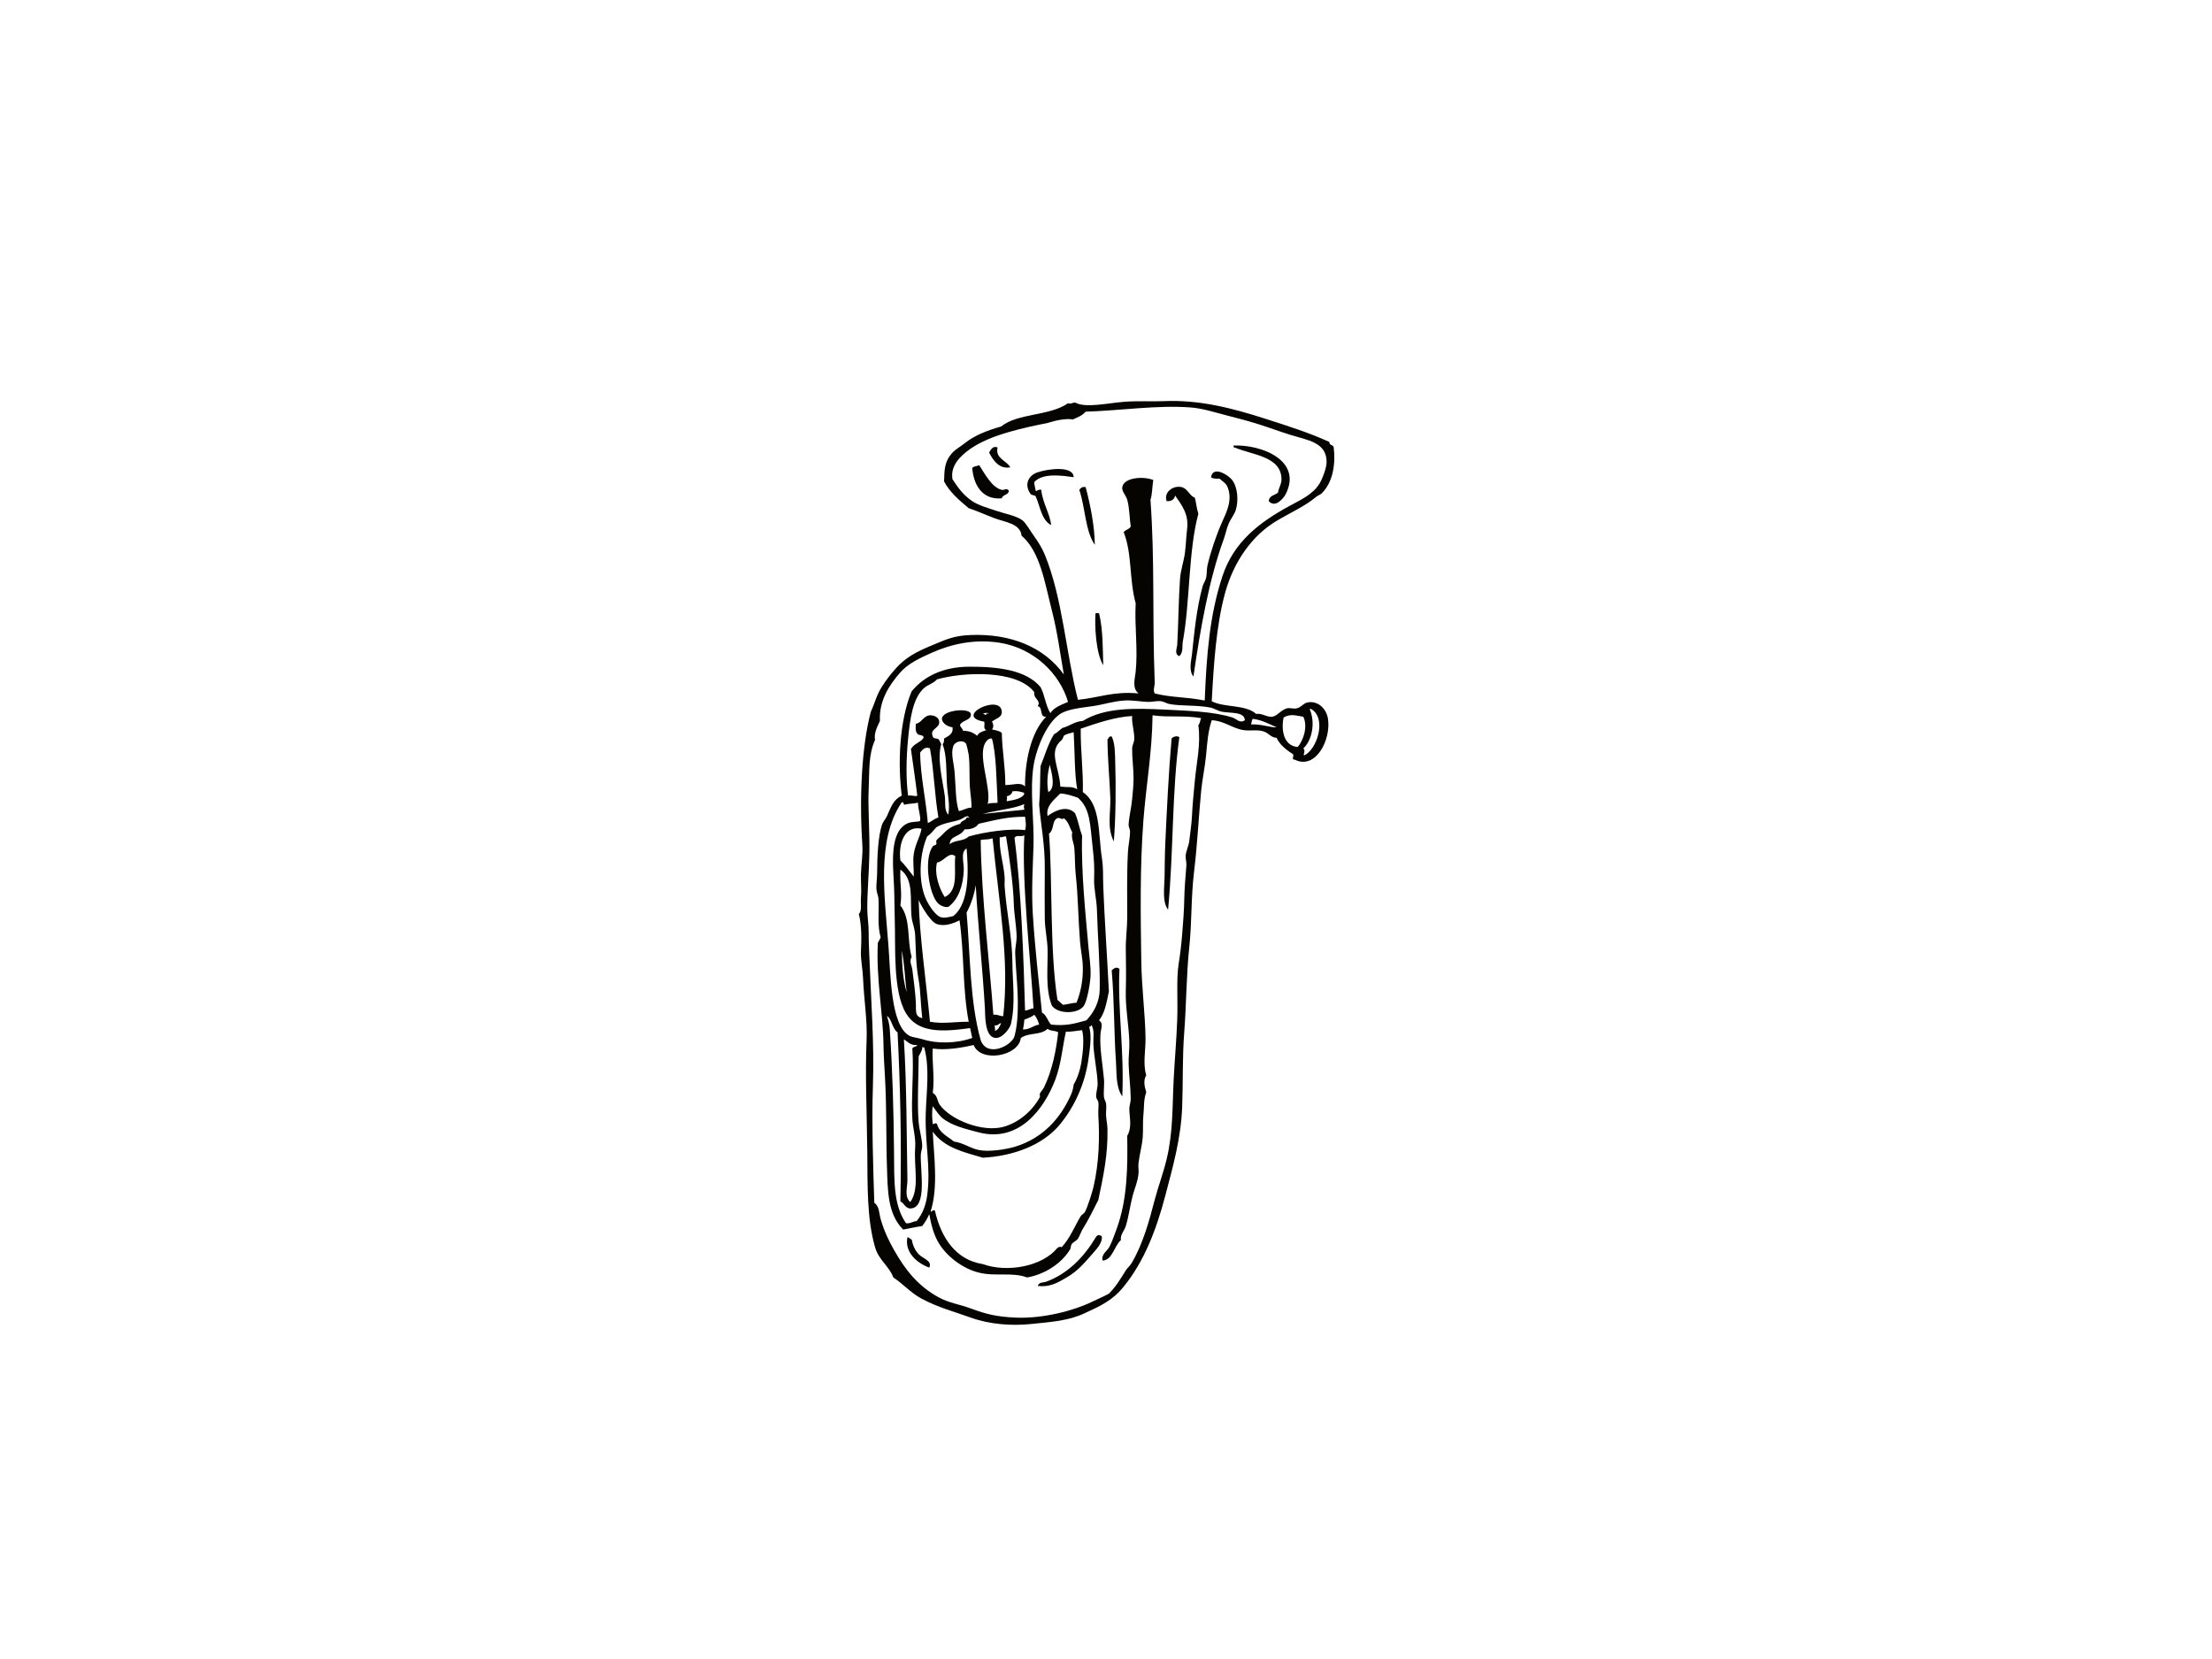 <?xml version="1.0" encoding="utf-8"?>
<!-- Generator: Adobe Illustrator 17.0.0, SVG Export Plug-In . SVG Version: 6.00 Build 0)  -->
<!DOCTYPE svg PUBLIC "-//W3C//DTD SVG 1.1//EN" "http://www.w3.org/Graphics/SVG/1.1/DTD/svg11.dtd">
<svg version="1.1" id="Layer_1" xmlns="http://www.w3.org/2000/svg" xmlns:xlink="http://www.w3.org/1999/xlink" x="0px" y="0px"
	 width="800px" height="600px" viewBox="0 0 800 600" enable-background="new 0 0 800 600" xml:space="preserve">
<g>
	<path fill-rule="evenodd" clip-rule="evenodd" fill="#050401" d="M446.144,161.118c10.611-0.35,24.905,5.67,18.85,17.582
		c-0.803,1.58-3.847,5.178-6.113,2.547c0.067-2.056,2.144-2.102,3.315-3.056c0.319-2.013,1.283-2.973,1.274-4.842
		c-0.045-8.327-10.498-8.764-16.818-11.465C446.108,162.003,446.165,161.519,446.144,161.118z"/>
	<path fill-rule="evenodd" clip-rule="evenodd" fill="#050401" d="M360.788,161.883c-0.943,3.929,3.275,4.641,4.589,7.135
		c-4.057,0.725-6.235-2.585-7.646-5.351C358.236,162.661,359.24,161.017,360.788,161.883z"/>
	<path fill-rule="evenodd" clip-rule="evenodd" fill="#050401" d="M364.866,177.425c-0.07,1.712-2.226,1.34-2.548,2.803
		c-7.29,0.666-10.237-5.179-10.699-10.956c0.517-0.671,1.703-0.677,2.549-1.017c1.855,2.881,4.55,8.102,8.151,8.915
		C363.172,177.361,364.018,176.359,364.866,177.425z"/>
	<path fill-rule="evenodd" clip-rule="evenodd" fill="#050401" d="M388.308,172.586c-3.677-0.514-11.165-1.752-14.273,1.782
		c0.07,1.244,0.295,1.58,0.511,3.057c0.271,0.496,1.034-0.643,2.038-0.256c0.496,4.779,3.19,8.691,3.57,12.74
		c-3.509-1.839-3.938-6.764-5.608-10.445c-0.414-0.43-1.381-0.316-1.782-0.765c-2.512-3.422-0.849-6.787,2.546-7.898
		C379.464,169.44,388.257,168.447,388.308,172.586z"/>
	<path fill-rule="evenodd" clip-rule="evenodd" fill="#050401" d="M431.619,244.687c-1.8-2.295-0.775-5.59-0.511-8.152
		c0.837-8.05,1.667-16.519,3.823-24.459c0.28-1.028,1.01-1.987,1.274-3.056c0.347-1.402,0.161-3.09,0.511-4.586
		c1.153-4.928,3.184-10.964,5.35-15.796c1.609-3.589,3.859-8.068,1.785-12.74c-0.55-1.232-1.733-1.808-2.807-2.803
		c-1.247,0.062-2.448,0.073-3.054-0.508c0.684-4.325,6.262-0.8,7.643,1.016c1.998,2.631,2.378,7.559,1.274,10.956
		c-0.502,1.543-1.81,3.093-2.549,4.84c-0.757,1.791-1.104,3.736-1.782,5.607C437.212,209.76,434.149,227.273,431.619,244.687z"/>
	<path fill-rule="evenodd" clip-rule="evenodd" fill="#050401" d="M392.636,176.151c1.801,6.774,3.263,14.379,3.315,20.892
		c-3.476-5.015-3.443-13.541-5.608-19.873C390.805,176.523,391.349,175.965,392.636,176.151z"/>
	<path fill-rule="evenodd" clip-rule="evenodd" fill="#050401" d="M426.525,237.299c-1.934-0.665-0.833-2.941-0.766-4.077
		c0.441-7.503,0.462-16.069,1.019-23.95c0.222-3.082,1.384-6.291,1.785-9.427c0.377-2.98,0.419-5.717,0.763-8.408
		c0.705-5.484-1.922-8.719-4.331-12.231c-0.277,1.424-1.247,2.152-3.057,2.039c-1.131-3.099,2.126-5.743,5.35-5.096
		c2.19,0.439,3.02,3.319,4.842,3.823c0.602,2.375,0.511,3.259,1.274,5.858c-3.631,13.341-2.989,31.877-5.605,46.116
		C427.465,233.758,428.049,235.881,426.525,237.299z"/>
	<path fill-rule="evenodd" clip-rule="evenodd" fill="#050401" d="M397.478,221.759c1.496,5.994,1.347,13.678,1.53,18.851
		c-2.64-4.285-3.154-14.035-2.801-18.851C396.629,221.759,397.055,221.759,397.478,221.759z"/>
	<path fill-rule="evenodd" clip-rule="evenodd" fill="#050401" d="M402.064,266.344c1.274,2.622,1.171,6.238,1.274,9.427
		c0.289,8.754,0.197,19.975-0.508,28.535c-2.57-4.945-1.086-10.512-1.274-15.796c-0.262-7.229-0.961-13.471-1.022-21.146
		c0.45-0.231,0.423-0.938,1.022-1.019C401.723,266.344,401.897,266.344,402.064,266.344z"/>
	<path fill-rule="evenodd" clip-rule="evenodd" fill="#050401" d="M426.525,266.598c-2.701,19.569-2.074,41.568-4.075,62.42
		c-2.141-2.879-1.357-7.636-1.274-11.72c0.076-3.903,0.076-8.027,0.255-11.973c0.547-12.199,1.226-26.01,2.29-38.217
		C424.138,266.473,425.634,265.955,426.525,266.598z"/>
	<path fill-rule="evenodd" clip-rule="evenodd" fill="#050401" d="M404.868,350.422c-0.694,14.676,1.785,29.607,1.019,46.116
		c-2.433-3.555-1.986-8.423-2.293-12.74c-0.712-10.016-0.563-21.446-1.53-32.867C402.757,350.234,403.904,349.479,404.868,350.422z"
		/>
	<path fill-rule="evenodd" clip-rule="evenodd" fill="#050401" d="M398.497,447.237c0.21,2.234-1.734,4.34-3.309,6.115
		c-2.965,3.333-5.225,6.209-9.428,8.664c-3.333,1.946-6.155,3.599-10.45,3.058c0.508-1.472,1.995-1.137,3.062-1.531
		c8.041-2.959,13.886-9.219,18.089-16.306c0.061-0.277,0.505-0.172,0.511-0.508C397.703,446.675,398.265,446.795,398.497,447.237z"
		/>
	<path fill-rule="evenodd" clip-rule="evenodd" fill="#050401" d="M328.18,447.493c0.76,0.003,0.864,0.661,1.527,0.765
		c0.453,2.144,1.135,3.855,2.549,5.35c1.518,1.606,5.024,2.355,3.82,4.842C331.671,456.842,327.085,452.929,328.18,447.493z"/>
	<path fill-rule="evenodd" clip-rule="evenodd" fill="#050401" d="M438.246,253.606c4.468,2.387,12.205,1.104,16.052,4.586
		c2.296-0.296,3.856,1.262,5.858,1.019c1.688-0.205,3.257-2.555,5.35-3.058c0.982-0.236,2.305,0.324,3.567,0
		c1.481-0.38,2.299-1.709,3.567-2.041c3.61-0.937,7.04,1.886,7.643,5.862c1.174,7.773-4.595,18.506-11.973,14.776
		c-1.539,0.037-0.018-1.473-0.766-2.036c-2.357-1.549-4.583-3.228-5.858-5.862c-2.05-0.116-2.777-1.665-4.589-2.293
		c-2.336-0.809-4.912-0.129-7.387-0.509c-3.981-0.61-7.165-3.431-11.463-3.564c-1.323,3.771-1.648,8.152-2.04,12.483
		c-0.396,4.389-1.366,8.669-1.785,12.994c-0.955,9.889-1.381,19.524-2.548,29.043c-1.186,9.716-0.776,18.543-1.779,27.773
		c-0.988,9.043-1.077,21.222-1.785,30.32c-0.739,9.51-0.414,18.131-0.763,27.261c-0.435,11.321-3.324,21.506-6.113,32.102
		c-3.248,12.314-7.585,23.67-15.033,32.869c-4.039,4.98-8.199,6.89-14.27,9.682c-5.876,2.699-11.785,3.063-19.108,3.82
		c-7.241,0.753-15.137,0.141-21.912-2.293c-6.375-2.289-11.697-3.608-17.834-6.878c-3.908-2.083-6.888-5.527-10.188-7.643
		c-1.527-4.118-5.295-6.303-6.624-10.956c-2.996-10.459-2.68-22.265-2.804-34.395c-0.14-13.323-0.8-28.221-0.256-40.257
		c0.332-7.323-0.964-14.882-1.277-22.676c-0.128-3.276-0.9-6.744-0.763-9.68c0.195-4.066,0.35-9.074-0.763-13.502
		c1.229-1.169,0.571-3.707,0.763-5.862c0.264-2.927-0.079-5.523,0-8.663c0.088-3.326,0.742-6.963,0.511-10.445
		c-1.134-16.992-0.24-35.714,3.06-48.153c1.63-3.522,1.989-5.95,4.075-9.172c1.621-2.507,2.859-4.122,4.839-6.371
		c3.467-3.925,7.238-6.035,12.995-8.404c5.295-2.182,7.904-3.58,14.267-3.824c14.169-0.544,26.356,4.172,33.633,14.27
		c-1.286-7.259-2.299-15.265-4.331-23.185c-2.597-10.086-4.209-21.226-10.958-27.008c-0.432-4.44-6.028-4.874-9.936-6.368
		c-3.388-1.299-6.305-2.634-9.173-3.567c-3.367-2.831-6.758-5.64-8.92-9.683c0.207-3.651-0.225-7.072,3.315-10.699
		c0.925-0.947,2.795-2.024,4.078-3.057c3.665-2.951,8.151-4.653,13.248-6.116c6.019-4.881,17.527-3.744,24.202-8.408
		c1.229,0.403,1.651-0.324,2.549-0.254c3.78,2.062,11.456,0.248,17.582-0.257c4.969-0.408,10.176-0.069,14.522-0.254
		c13.083-0.559,24.935,2.605,36.687,6.37c8.084,2.59,16.049,5.112,23.184,8.408c-0.119,1.221,1.232,0.979,1.533,1.784
		c0.739,5.722-0.07,12.603-4.334,16.815c-0.49,0.484-1.393,0.728-2.038,1.274c-4.018,3.395-9.151,5.614-14.267,8.662
		c-8.82,5.254-15.462,14.624-18.601,25.989C439.837,226.141,438.933,240.589,438.246,253.606z M442.066,208.508
		c4.121-12.636,13.555-19.653,24.202-25.477c4.145-2.27,8.525-4.173,10.958-8.155c1.098-1.799,2.506-5.611,2.546-7.643
		c0.149-7.252-6.818-8.018-12.992-9.936c-4.419-1.373-7.238-2.488-11.469-3.822c-4.151-1.312-8.041-2.305-11.97-3.313
		c-4.151-1.063-8.324-2.461-12.74-2.801c-11.821-0.919-25.492,1.143-37.964,1.527c-1.426,1.595-2.71,1.896-4.583,2.804
		c-2.71-0.411-5.976,0.296-9.172,1.273c-8.321,1.709-20.556,4.153-28.028,9.426c-3.464,2.447-7.256,6.023-6.368,10.956
		c2.135,3.277,4.078,5.833,7.135,7.898c2.348,1.585,5.925,2.546,8.917,3.565c2.974,1.019,6.876,1.668,9.172,3.315
		c1.286,0.923,2.856,3.849,4.328,5.859c1.548,2.116,2.959,4.504,3.826,6.625c6.451,15.764,7.545,35.013,11.977,52.486
		c7.402-0.701,12.916-3.193,21.909-2.295c-2.4-2.004-1.28-5.314-1.019-7.898c0.846-8.412-0.447-16.268,0-24.714
		c-2.391-8.657-1.232-17.88-4.331-25.732c0.636-0.891,2.047-1.008,2.546-2.039c-0.45-2.821-0.42-6.628-1.274-9.68
		c-0.444-1.594-2.059-3.024-1.782-4.588c0.614-3.471,7.603-4.008,11.21-2.549c-0.401,2.292-0.374,5.427-1.022,7.136
		c1.618,22.703,0.602,40.974,1.53,65.733c0.082,2.102-0.718,2.752,0,4.331c6.42,1.554,10.967,1.171,18.093,2.549
		C436.388,236.438,437.495,222.518,442.066,208.508z M361.554,232.458c-9.163-1.449-17.649,0.531-24.458,3.566
		c-4.62,2.057-8.713,4.004-11.465,7.133c-4.163,4.737-7.758,10.369-7.39,17.58c-0.882,1.986-2.226,4.278-1.779,6.879
		c-2.479,5.572-1.965,11.169-2.296,17.834c-0.316,6.397,0.398,14.919,0.255,23.187c-0.125,6.917-0.763,13.742-0.763,19.872
		c-0.003,2.927,0.523,5.722,0.508,8.661c-0.015,3.006,0.143,6.006,0.255,8.92c0.605,15.857,1.809,31.24,1.274,46.878
		c-0.447,12.953,0.109,29.815,0.511,42.038c1.867,1.303,1.685,3.751,2.29,5.862c1.265,4.393,2.874,7.711,4.842,11.209
		c4.078,7.243,8.713,13.047,16.052,17.072c3.902,2.141,7.591,2.539,11.718,4.077c5.426,2.019,9.397,3.029,16.304,3.31
		c9.942,0.407,21.03-2.593,27.265-5.605c2.649-1.282,4.139-1.852,6.368-3.057c2.54-2.527,4.304-5.518,6.113-8.409
		c0.59-0.935,1.509-1.653,2.041-2.547c4.078-6.84,6.332-14.962,8.406-22.93c1.268-4.866,3.123-9.716,4.334-14.777
		c2.375-9.948,2.022-19.007,2.546-29.044c0.38-7.191,1.025-14.423,1.274-21.403c0.264-7.328-0.35-14.75,0.511-20.129
		c0.563-3.509,0.979-7.047,1.274-10.699c0.359-4.451,0.696-8.664,0.763-12.74c0.07-4.082,0.453-8.025,0.766-12.229
		c0.085-1.136-0.359-2.425-0.255-3.567c0.158-1.743,1.068-3.414,1.274-5.096c0.389-3.169,0.876-6.356,1.016-9.425
		c0.225-4.836,0.645-8.167,1.022-12.486c0.541-6.238,2.211-13.012,1.274-20.126c0.779-0.976,0.493-1.559,1.016-2.55
		c-6.46-1.087-11.736-0.178-17.578-1.019c-0.173,13.505-2.384,25.752-3.312,37.964c-1.292,17.075-1.013,34.29-0.763,51.209
		c0.137,9.389,1.423,19.127,1.527,27.518c0.058,4.553-1.013,9.333,0.256,13.503c-1.092,1.767-0.669,3.983,0,6.116
		c-1.004,2.81-0.73,5.502-1.019,8.152c-0.286,2.637-0.04,5.389-0.252,8.152c-0.234,3.025-1.165,6.263-1.53,9.427
		c-0.149,1.296,0.143,2.591,0,3.824c-0.365,3.111-1.377,5.196-2.04,7.641c-0.997,3.7-1.442,7.586-2.549,11.21
		c-0.526,1.734-2.08,3.125-1.779,5.097c-2.424,2.089-3.072,7.276-6.63,7.389c-0.493-2.422,1.667-3.348,2.552-5.099
		c0.918-1.813,1.779-4.258,2.548-6.367c3.945-10.81,3.993-22.572,3.82-33.632c1.813-3.137,0.821-6.589,0.763-9.682
		c-0.018-1.27,0.532-2.497,0.511-3.823c-0.076-4.539-0.639-8.421-0.764-12.483c-0.082-2.702,0.353-5.453,0.253-8.153
		c-0.225-6.163-1.439-12.238-1.274-18.344c0.143-5.135,0.076-9.954,0-15.033c-0.052-3.762,0.502-7.584,0.511-11.464
		c0.021-7.801-0.179-15.109,0.255-23.696c0.122-2.377,0.766-4.989,0.766-7.389c-0.003-0.908-0.563-1.664-0.511-2.546
		c0.173-3.002,0.992-6.08,1.274-9.174c0.213-2.33,0.499-5.055,0.508-7.387c0.015-3.668-0.551-7.313-0.508-10.958
		c0.012-1.08,0.727-2.248,0.763-3.31c0.101-2.886-0.991-5.581-0.763-8.409c-6.277,0.359-12.64,2.55-18.6,4.588
		c-0.085,8.011,0.976,15.439,0.763,22.93c6.539,4.422,5.532,15.009,6.879,23.696c0.614,3.943,0.362,6.568,0.511,10.445
		c0.426,11.151,1.396,25.229,2.038,37.961c-0.885,4.23-1.49,7.874-3.567,10.445c1.746,1.212,0.642,2.979,0.508,5.099
		c-0.31,5.059,0.779,10.609,1.274,16.05c0.21,2.237-0.204,4.503,0,6.622c0.082,0.818,0.642,1.49,0.763,2.295
		c0.201,1.267-0.07,2.917,0,4.331c0.085,1.627,0.486,3.392,0.511,4.842c0.185,9.387-1.478,17.002-3.309,25.732
		c-1.648,3.294-3.71,7.421-5.608,10.447c-0.727,1.162-1.092,2.532-1.779,3.567c-0.544,0.81-1.752,1.163-2.296,2.036
		c-0.383,0.617-0.179,1.239-0.511,1.784c-2.959,4.931-8.926,9.015-15.541,10.193c-5.423-2.054-11.453-0.239-17.578-1.784
		c-5.648-1.428-11.299-5.652-14.267-10.447c-1.892-3.05-2.859-6.67-3.57-10.702c-0.666,1.626-1.548,3.041-2.548,4.332
		c-2.409,0.344-4.845,0.891-6.876,1.274c-5.678-5.607-5.578-14.288-5.858-22.166c-0.383-10.646-0.073-22.055-0.766-33.63
		c-0.225-3.751-0.45-7.484-0.508-11.212c-0.182-11.619-2.698-23.78-2.041-36.687c0.338-0.683,0.773-1.265,1.019-2.039
		c-1.211-4.08-0.575-8.935-0.766-13.758c-0.043-1.197-0.666-2.275-0.757-3.566c-0.128-1.694,0.246-3.775,0.249-5.861
		c0.018-6.496,0.408-13.512,1.785-17.578c0.347-1.035,1.296-1.959,1.785-3.059c1.496-3.382,2.302-5.926,5.347-7.389
		c-1.448-11.014-0.988-26.853,3.567-37.706c4.452-5.468,11.46-8.902,20.89-8.919c10.377-0.018,20.541,1.182,25.735,7.389
		c1.523,2.81,1.858,6.805,3.567,9.426c1.271-2.225,4.495-3.228,6.368-4.075C383.315,243.646,373.899,234.408,361.554,232.458z
		 M375.569,253.86c-0.466-1.233-1.737-1.662-1.533-3.569c-6.292-8.196-25.723-7.268-35.157-4.583
		c-1.417,1.542-3.175,1.85-4.586,3.056c-4.288,3.665-5.21,11.715-5.861,18.345c-0.742,7.585-0.779,15.001,0,20.635
		c1.652-0.23,2.71,0.465,3.315,0c-0.672-5.695-1.53-11.209-2.293-16.814c0.949-1.939,3.419-2.358,4.583-4.078
		c0.027-1.297-1.816-0.732-2.29-1.527c-0.766-0.918-0.611-2.365-0.508-3.567c2.202-0.32,2.801-3.274,5.602-3.058
		c0.931,0.07,2.558,0.634,2.804,2.038c0.511,2.952-4.033,2.67-2.041,6.115c0.663,0.275,1.709,0.163,2.041,0.765
		c0.243,0.52,0.52,1.01,0.766,1.53c-1.554,5.324,0.435,12.717,1.274,18.597c0.365,2.596-0.307,5.225,1.271,6.881
		c0.718-3.469-0.301-7.41-0.511-11.467c-0.255-4.931-0.015-9.868-1.527-14.011c0.441-0.409,0.55-1.146,0.505-2.038
		c0.803-0.607,3.54-1.355,3.059-4.078c-2.433-0.324-3.856-1.969-3.82-3.057c0.103-3.247,10.069-4.106,10.444-1.782
		c0.365,2.248-2.932,2.21-3.82,3.82c-0.414,0.514,0.894,1.475,1.019,2.293c2.64-0.004,3.917,0.891,5.097,1.785
		c0.779-1.244,1.356-1.308,3.312-2.041c-1.274-0.547-0.404-1.888-0.763-3.055c-11.408-1.907,6.104-10.343,6.366-3.568
		c0.085,2.121-2.178,2.378-3.567,3.568c0.532,0.798,0.748,2.066,0,2.801c0.772,0.228,2.688,0.43,3.567,1.274
		c0.143,6.752,1.286,12.145,1.274,18.854c2.74,0.049,5.456-1.221,7.135,0.509c-0.094-8.371,1.879-19.421,7.646-25.223
		c-2.573,0.277-1.077-3.516-3.062-3.824C375.608,254.526,375.818,254.987,375.569,253.86z M442.066,257.427
		c-1.624-0.293-2.965-1.274-4.331-1.53c-5.283-0.993-10.316-0.464-14.775-1.274c-1.101-0.199-1.998-0.885-3.06-1.017
		c-1.536-0.195-3.041,0.278-4.586,0.254c-2.759-0.049-5.532-0.707-8.662-0.509c-4.142,0.26-7.314,1.425-11.465,2.036
		c-4.182,0.619-9.024,1.036-11.721,2.805c-4.969,3.254-8.68,12.474-9.683,18.853c-1.375,8.731,0.277,20.054,0,28.789
		c-0.249,7.98-0.779,16.23-0.252,24.716c0.763,12.416,2.19,24.504,3.312,35.668c1.703,0.844,2.01,3.086,3.312,4.333
		c5.14,0.561,8.248-0.257,12.737-1.531c2.676-2.775,4.763-6.575,4.845-11.209c0.143-8.511-0.742-18.997-1.022-28.792
		c-0.11-3.753-1.131-7.656-1.016-10.955c0.137-4.133,0.009-6.958-0.511-11.464c-0.961-8.29-0.776-14.148-5.35-18.091
		c-1.971-0.696-4.504-1.496-6.371-1.528c-2.348,2.38-5.295,4.512-4.586,8.152c2.208-1.676,6.867-4.23,9.936-1.019
		c1.21,2.898,1.505,5.401,2.545,8.155c-0.414,12.721,1.311,29.108,2.296,40.254c0.295,3.322,0.86,6.861,0.766,10.191
		c-0.082,2.675-1.204,9.44-2.552,11.209c-2.196,2.883-9.328,2.883-11.463-0.252c-2.402-6.156-1.408-13.426-1.53-20.127
		c-0.073-3.838-0.994-7.527-1.019-11.467c-0.036-5.724-0.07-11.359,0-17.579c0.097-8.981-1.35-15.422-2.041-23.442
		c0.444-5.176,0.28-9.331,0.511-14.011c1.609-3.939,2.603-7.766,4.842-11.466c1.204-0.578,1.995-1.569,3.056-2.295
		c2.652-0.658,4.279-2.342,7.387-2.547c7.938-4.886,18.536-4.648,30.069-4.077c8.713,0.435,17.207,0.723,23.947,2.804
		c1.585,0.49,2.792,2.299,4.583,1.021C450.083,257.348,445.171,257.987,442.066,257.427z M471.365,270.673
		c0.921,0.867-0.094,1.895,0.253,2.548c4.665-1.955,8.394-13.476,2.548-16.815c-0.167,0-0.341,0-0.508,0
		C475.797,261.333,474.55,267.726,471.365,270.673z M355.441,258.192c0.614-0.106,0.55,0.464,1.274,0.253
		c0.055-0.196,0.006-0.502,0.253-0.509c0.006,0.258,0.447,0.321,0.508,0C356.886,257.748,356.043,257.757,355.441,258.192z
		 M464.231,259.465c-0.922,4.565-0.034,10.252,5.097,10.701c1.986-2.315,3.771-7.25,2.038-10.955
		C468.507,258.822,466.977,258.02,464.231,259.465z M452.513,262.012c3.336-0.26,7.545,1.264,9.172,1.019
		c-2.725-1.183-5.179-2.635-8.661-3.057C452.771,260.572,452.576,261.226,452.513,262.012z M384.741,266.09
		c-0.082,0.061-0.301,1.139-0.763,1.527c-5.094,4.25-0.821,9.749-0.511,16.817c2.728,0.487,3.99-0.228,6.116,1.017
		c-0.988-5.459-0.867-13.503-1.274-20.635C387.189,265.173,385.675,265.384,384.741,266.09z M356.715,268.126
		c-3.64,4.562,1.971,16.458,0.511,22.676c0.718-0.588,2.685-0.24,3.561-0.509c-0.447-8.897-0.478-17.493-2.038-23.184
		C357.704,266.98,357.196,267.522,356.715,268.126z M350.852,285.708c-0.395-3.861-0.003-8.815-0.508-12.74
		c-0.082-0.622-0.727-3.712-1.019-4.077c-1.165-1.461-4.011-0.744-4.586,1.02c-0.9,2.775,0.207,5.87,0.511,9.425
		c0.459,5.448,0.298,10.389,1.527,14.014c1.642-0.312,2.71-1.197,4.586-1.274C351.351,289.543,351.104,288.114,350.852,285.708z
		 M332.766,272.205c0.173,8.925,2.062,16.503,2.801,25.477c1.353-0.598,2.333-1.572,3.823-2.038
		c-1.399-8.097-1.536-16.517-3.057-24.97C334.408,269.775,333.298,271.604,332.766,272.205z M379.133,286.471
		c2.813-1.431,1.216-6.983,0.511-9.936C378.896,279.668,378.482,282.959,379.133,286.471z M366.14,286.216
		c-0.207,1.068-1.016,1.528-2.038,1.782c0.338,0.792-0.07,0.73,0,1.785c2.512-0.459,5.146-0.801,6.368-2.549
		c-0.307-0.052-0.155-0.283,0-0.511C368.826,286.307,368.026,285.931,366.14,286.216z M326.139,290.293
		c-0.152,0.015-0.301,0.036-0.255,0.257c-8.893,13.485-5.952,33.522-4.583,51.209c0.839,10.85,0.791,29.239,7.643,32.866
		c1.043,0.555,3.19,0.746,4.842,1.274c4.842,1.556,12.013,1.588,17.834-0.508c-0.325-1.55-0.435-1.89-0.766-3.566
		c-10.097,1.413-18.85,1.845-23.184-5.352c-4.805-7.985-3.729-23.87-4.075-34.141c-0.137-3.981-0.07-7.643-0.255-11.718
		c-0.368-8.058-1.816-20.043,5.094-22.931c1.359-0.567,3.491-0.371,4.334-0.763c0.325-1.816-0.782-4.287-0.763-6.625
		c-2.169,0.494-2.719,0.211-5.097,0.763C326.82,290.469,326.644,289.766,326.139,290.293z M355.441,294.371
		c4.568-0.512,8.616-0.86,15.03-1.531c-0.164-0.969-0.286-0.964,0-2.038C366.925,292.455,360.207,293.063,355.441,294.371z
		 M348.562,314.752c-0.219,5.599-1.965,10.616-5.605,13.246c-1.232,0.225-3.184-0.38-4.334-2.036
		c-2.822-4.075-4.449-15.477-1.271-19.872c0.289-0.407,1.003-0.331,1.271-0.765c0.191-0.306-0.14-0.94,0-1.274
		c0.249-0.585,1.405-1.355,2.041-2.039c2.317-2.503,3.744-3.26,6.624-4.074c0.325-1.26,2.287-1.195,2.29-2.295
		c0.447-0.02,0.797,0.058,1.019,0.254c-0.718-1.621-2.144,0.094-3.309,0.509c-2.713,0.969-6.037,1.141-8.664,2.803
		c-1.055,1.151-1.98,2.435-3.309,3.314c-2.473,5.731-3.309,14.356-1.022,21.145c1.031,3.063,3.656,7.013,5.608,7.898
		c1.429,0.654,3.16,0.148,4.839-0.253c6.295-4.857,5.371-18.051,4.839-24.459C347.288,308.174,348.669,311.974,348.562,314.752z
		 M353.912,297.938c-1.131,1.718-3.267,2.032-5.094,2.036c-1.648,2.866-5.225,2.127-5.352,5.351c1.928-1.644,4.951-0.94,6.879-2.803
		c5.891-1.705,15.255-2.965,20.383-2.295c0.514-1.337,0.201-3.438,0-4.842C364.142,295.378,359.958,296.6,353.912,297.938z
		 M382.445,295.898c-2.111,0.914-1.037,4.103-3.054,5.605c1.311,16.991,0.234,42.296,3.054,60.127
		c0.708,0.57,1.296,1.256,2.04,1.785c1.055-0.078,3.619-0.765,4.842-0.765c1.542-3.803,2.409-8.208,2.29-12.994
		c-0.067-2.932-0.763-5.984-1.019-9.172c-0.638-7.98-0.705-16.634-1.527-23.949c-0.356-3.142-0.258-6.587-0.508-9.682
		c-0.164-2.026-1.265-3.836-0.766-5.859c-1.068-1.855-1.238-3.666-3.056-5.097C384.099,296.755,383.348,295.508,382.445,295.898z
		 M325.631,311.183c1.798,1.773,3.248,3.885,4.842,5.862c0.091-3.014-0.408-5.368,0-8.154c0.529-3.636,2.324-6.248,2.801-9.174
		C327.325,298.43,324.837,304.792,325.631,311.183z M370.471,302.012c-0.982,0.925-2.801-0.315-3.567,1.019
		c2.433,18.327,3.303,43.891,3.823,62.423c1.25-0.024,1.843-0.705,3.056-0.766C372.707,346.556,369.471,318.68,370.471,302.012z
		 M349.578,330.039c1.353,15.296,1.143,32.072,5.1,46.116c2.168,6.12,10.2,2.542,11.97-0.765c0.514-0.958,1.086-4.345,1.274-6.881
		c0.639-8.499-0.453-15.605-0.763-23.693c-0.079-2.12,0.584-4.25,0.511-6.371c-0.14-4.022-0.924-7.973-1.022-11.72
		c-0.179-7.145-1.837-18.277-2.798-24.202c-0.988-0.138-1.247,0.455-2.296,0.255c-0.164,5.48,1.432,9.373,1.785,14.521
		c0.076,1.097-0.079,2.187,0,3.314c0.642,9.039,2.74,18.482,2.801,27.26c0.052,7.45,1.192,14.995-0.508,22.42
		c-0.374,1.62-3.108,5.296-5.605,5.097c-3.978-0.32-3.677-8.11-3.823-10.702c-0.724-12.943-2.646-31.649-3.312-44.585
		C352.379,323.432,351.19,327.098,349.578,330.039z M354.678,303.796c0.258,20.641,3.272,44.929,4.583,63.187
		c2.001-0.113,2.013,0.521,3.567,0.509c2.308-20.586-1.505-40.682-3.823-64.207c-0.167,0-0.341,0-0.508,0
		C357.488,303.721,355.812,303.49,354.678,303.796z M345.505,309.658c-2.29-1.867-4.127,1.972-6.627,2.29
		c-1.104,4.194,0.988,9.77,2.807,12.486C346.99,321.951,344.855,314.232,345.505,309.658z M325.631,327.492
		c3.86,4.858,2.339,12.396,4.075,18.599c-0.952,1.744,0.045,3.021,0.255,4.585c0.453,3.396,1.171,9.093,1.277,12.229
		c0.094,2.929-0.408,4.878,2.546,5.351c-0.155-0.015-0.301-0.036-0.258-0.252c-0.63-5.397-0.566-9.629-1.271-13.505
		c-1.107-6.096-0.973-10.912-1.274-16.308c-0.143-2.579-1.04-4.338-1.274-6.368c-0.721-6.26,1.001-13.724-4.075-17.325
		C325.391,320.389,326.355,322.466,325.631,327.492z M336.333,369.53c5.021,0.85,8.263-0.007,14.011,0
		c-2.266-11.917-1.566-24.377-3.312-36.69c-2.19,1.133-5.648,2.428-8.409,1.274c-2.485-1.04-6.271-8.026-6.368-8.663
		C332.486,337.865,335.007,355.422,336.333,369.53z M327.924,358.831c-0.654-4.583-0.779-10.407-1.785-15.035
		C326.257,349.284,326.568,354.579,327.924,358.831z M370.471,368.765c-0.067,1.291-0.264,2.451-0.508,3.567
		c2.573,0.026,3.643-1.449,5.857-1.782c-0.414-1.372-0.912-2.651-1.785-3.567C373.412,367.646,371.907,368.227,370.471,368.765z
		 M331.491,441.631c2.235-2.588,3.382-5.991,3.823-9.171c1.408-10.236-0.824-18.81-0.511-29.555
		c0.243-8.283,1.5-16.284-0.511-23.948c0.392-0.097,0.039-0.306-0.256,0c-0.052-0.198-0.21-0.296-0.511-0.254
		c0.207,0.856-0.593,2.054-1.271,3.31c-0.027,6.779-0.587,17.668,0,23.95c0.292,3.125,1.283,6.014,1.271,8.665
		c0,0.909-0.471,1.972-0.508,3.055c-0.179,5.897,2.329,18.921-3.565,19.365c-1.998,0.149-2.372-1.878-3.823-2.549
		c0.444-21.792-0.012-41.688-1.019-61.149c-1.892-1.166-2.242-5.231-3.82-5.858c0.578,1.82,0.903,3.164,1.016,4.84
		c0.949,13.894,1.399,29.621,1.53,44.077c0.094,10.57-0.31,19.203,4.331,25.988C329.408,442.608,330.025,441.695,331.491,441.631z
		 M359.772,370.804c-0.122,1.128,0.35,1.265,0,2.036c1.332-0.365,1.745-1.648,2.293-2.801
		C361.128,370.124,361.034,371.05,359.772,370.804z M393.91,371.314c1.01,3.347,0.258,8.055-0.252,11.72
		c-1.281,9.147-5.091,17.086-9.939,23.185c-6.414,8.084-17.481,11.917-28.277,12.484c-6.655-2.001-13.792-3.438-18.089-9.427
		c0.365,8.523,2.068,20.024-0.766,28.79c0.219,0.599,0.629-0.704,1.53-0.257c2.226,9.846,7.594,17.874,17.326,19.367
		c8.868,3.224,21.584,0.827,27.003-5.862c0.663-0.327,0.769-0.56,1.533-0.254c3.072-3.345,4.61-7.433,6.876-11.212
		c0.35-0.581,1.207-0.922,1.53-1.528c1.001-1.884,2.597-6.99,3.056-8.919c2.089-8.797,2.278-18.231,1.785-25.986
		c-0.116-1.799,0.216-3.697,0-4.842c-0.128-0.669-0.699-1.136-0.764-1.784c-0.167-1.587,0.544-3.277,0.511-4.84
		c-0.107-4.337-1.323-9.55-1.533-14.268c-0.107-2.378,0.432-4.548-0.508-6.622c-0.015-0.157-0.036-0.302-0.255-0.255
		C394.573,371.123,394.348,371.323,393.91,371.314z M378.88,372.078c-2.643,2.476-6.539,1.201-9.683,3.312
		c-0.727,6.595-14.47,9.105-17.068,2.547c-4.83,1.139-10.632,1.954-14.777,1.274c-0.371,4.226,0.754,10.451,0,16.052
		c1.819,1.025,1.518,2.907,2.548,4.331c3.966,5.484,15.581,10.079,23.184,7.898c5.632-1.618,10.435-5.97,12.992-10.702
		c0.18-0.33-0.161-0.931,0-1.272c0.374-0.788,1.119-1.449,1.53-2.293c3.011-6.233,4.461-13.861,5.094-19.875
		C381.697,372.659,379.726,372.93,378.88,372.078z M385.504,373.097c-1.238,5.43-1.715,11.77-3.82,17.325
		c-4.069,10.719-13.184,22.95-27.773,19.108c-4.623-1.217-9.611-2.383-12.992-5.094c-1.514-1.215-2.482-2.967-3.567-4.332
		c-0.414,2.19-0.189,4.781,0,6.368c0.271,0.423,0.772-0.649,1.527,0c0.855,3.309,3.85,4.475,6.116,6.373
		c3.461,0.491,5.699,2.351,8.917,3.057c3.576,0.78,9.924-0.148,13.5-1.274c9.93-3.128,16.189-10.334,19.878-18.601
		c0.538-1.212,0.885-2.509,1.019-3.821c1.122-1.776,2.281-4.834,2.801-8.152c0.602-3.835,1.028-8.491,0.252-11.467
		C389.233,372.785,387.323,373.249,385.504,373.097z M328.18,426.601c0.052,2.719-1.241,6.057,1.019,8.152
		c3.473-4.747,1.271-12.719,1.782-19.618c0.28-3.736-0.809-6.924-1.019-10.447c-0.493-8.318,0.602-16.71,0-25.477
		c0.249-0.768,1.512-0.524,1.785-1.274c-2.528,0.236-3.406-1.183-4.842-2.039C327.966,393.395,327.863,410.192,328.18,426.601z"/>
</g>
</svg>
